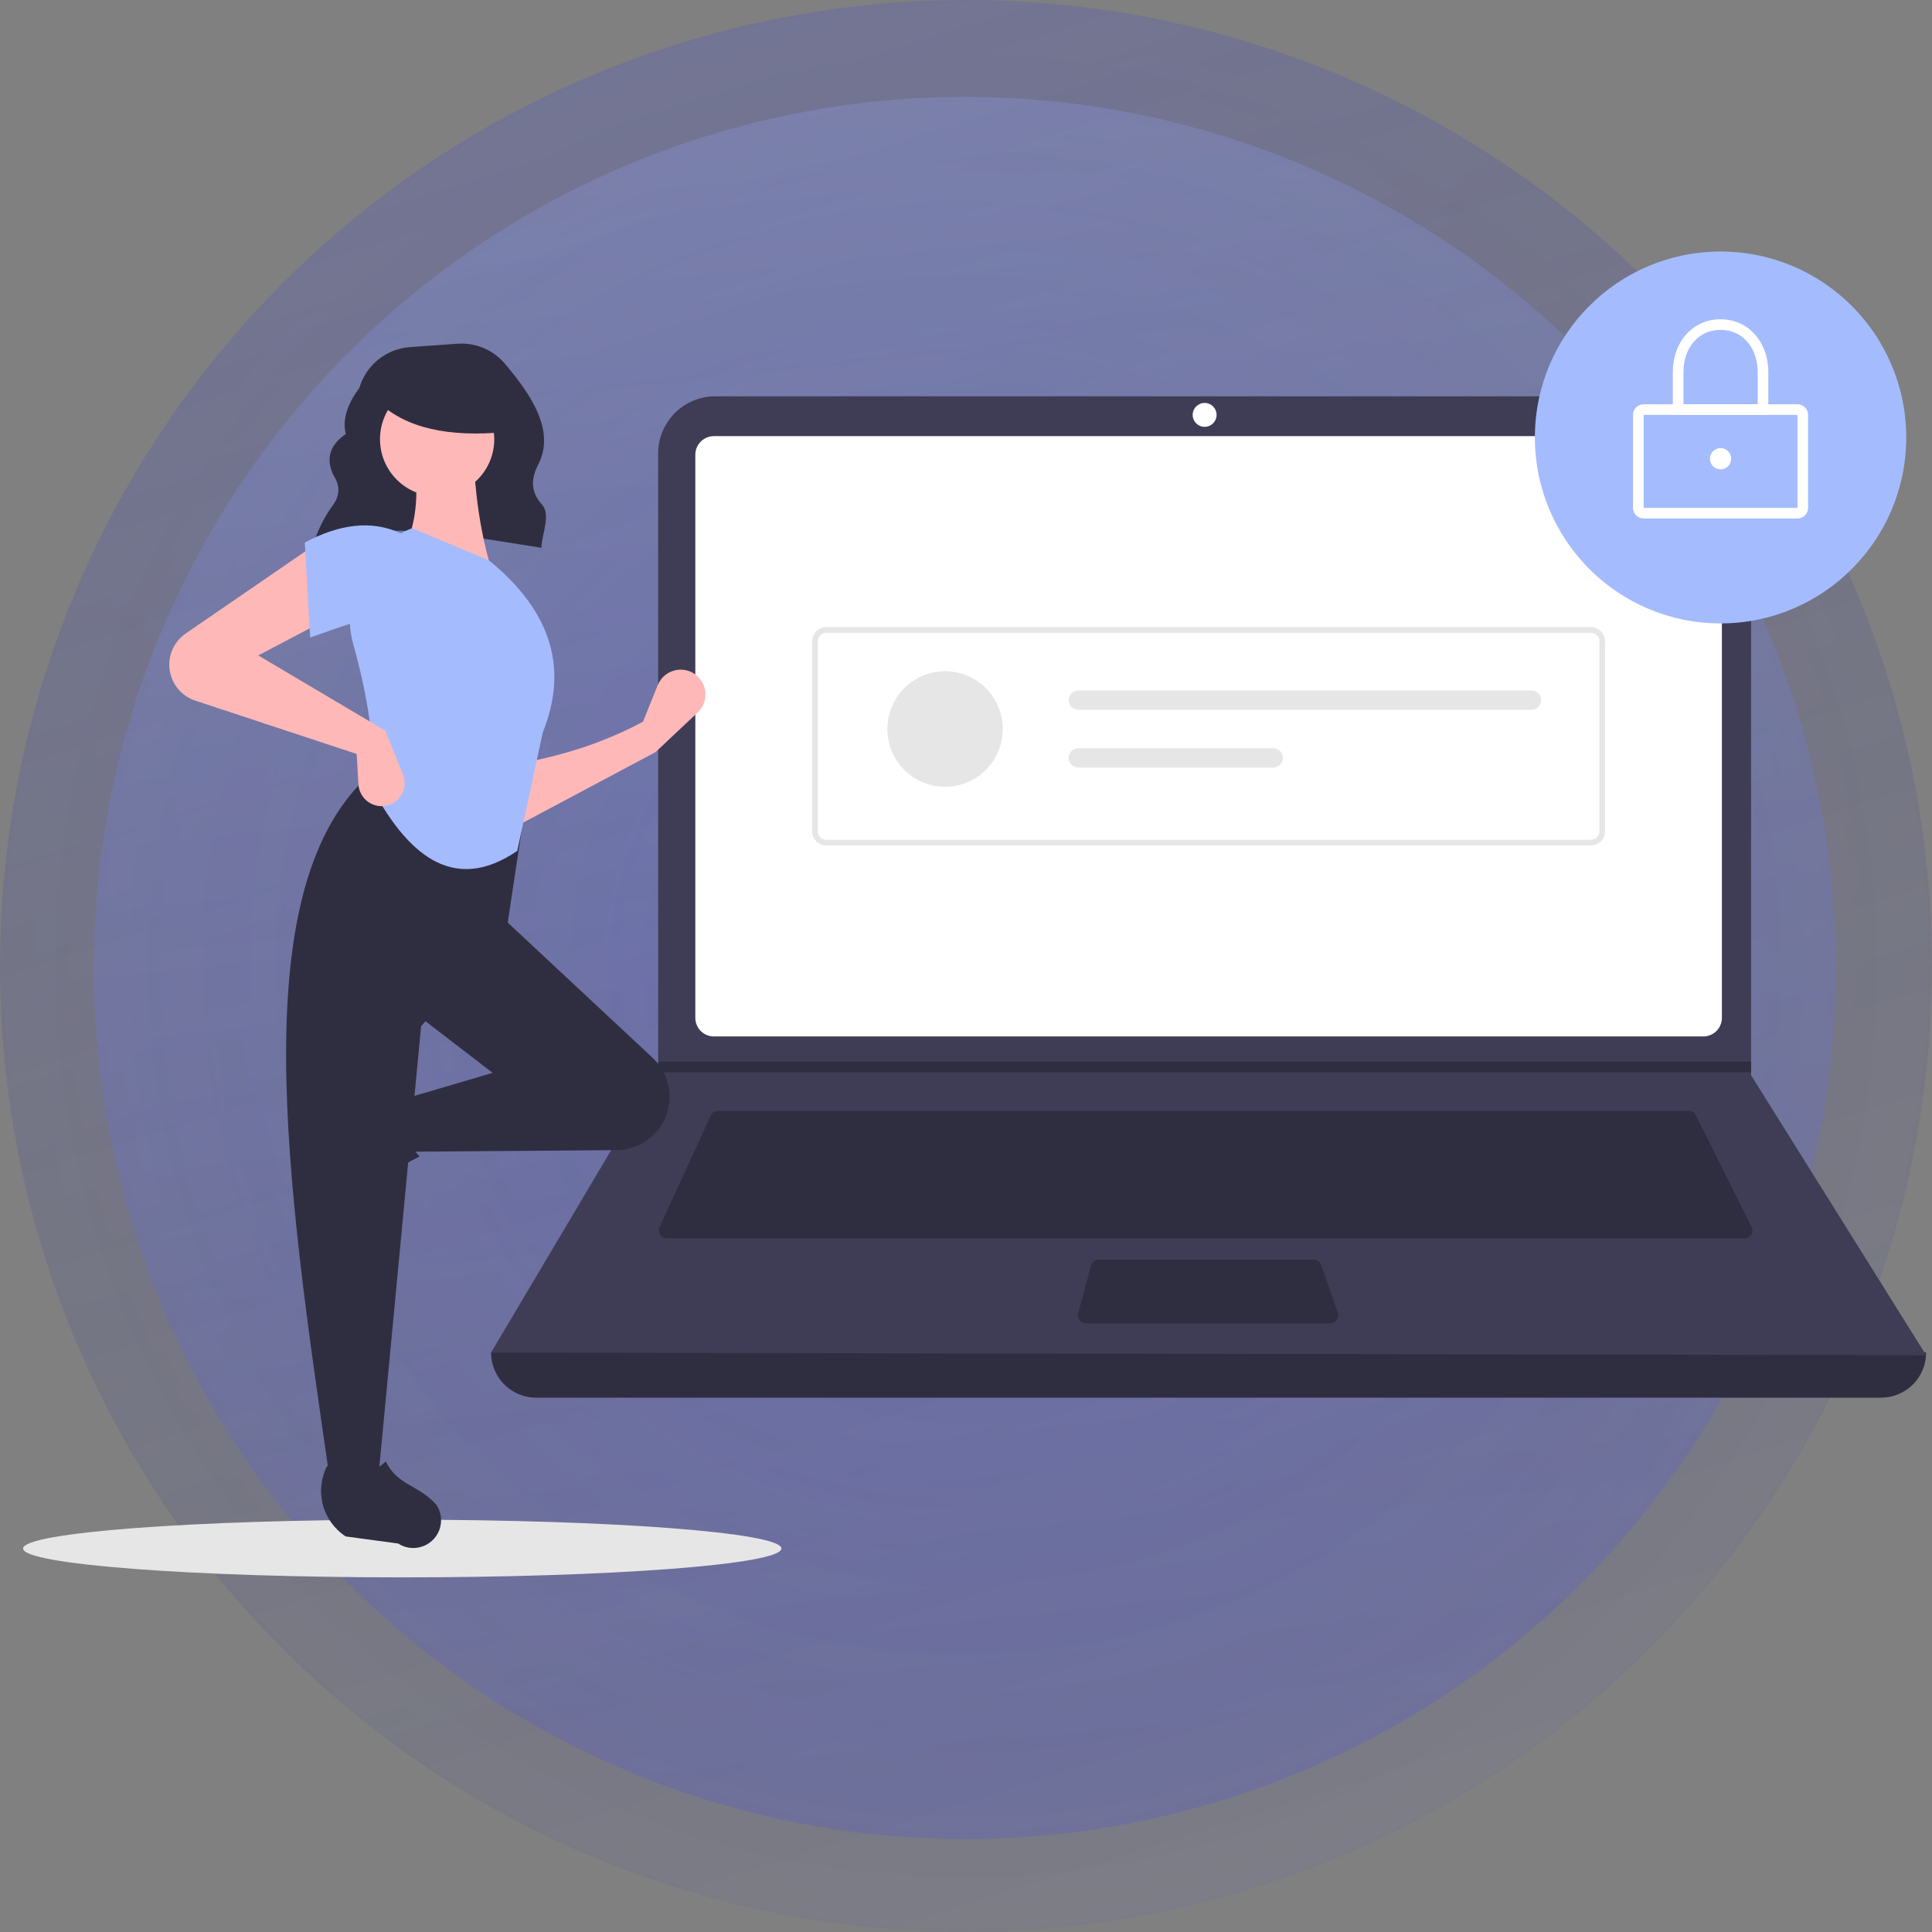 <?xml version="1.0"?>
<svg width="606" height="606" xmlns="http://www.w3.org/2000/svg" xmlns:svg="http://www.w3.org/2000/svg" xmlns:xlink="http://www.w3.org/1999/xlink">
 <rect width="100%" height="100%" fill="#808080" stroke="none"/>
 <defs>
  <radialGradient cx="0" cy="0" gradientTransform="translate(303 303) rotate(90) scale(303)" gradientUnits="userSpaceOnUse" id="paint0_radial_1_56" r="1">
   <stop stop-color="#444CE7" stop-opacity="0.81"/>
   <stop offset="1" stop-color="#444CE7" stop-opacity="0.29"/>
  </radialGradient>
  <linearGradient id="paint1_linear_1_56" x1="0.29" x2="0.6" y1="0" y2="0.99">
   <stop stop-color="#444CE7" stop-opacity="0.81"/>
   <stop offset="1" stop-opacity="0"/>
  </linearGradient>
  <symbol height="528" id="svg_5" viewBox="0 0 528 528" width="528" xmlns="http://www.w3.org/2000/svg">
   <circle cx="264" cy="264" fill="url(#svg_4)" fill-opacity="0.2" id="svg_7" r="264"/>
   <circle cx="264" cy="264" fill="url(#svg_3)" fill-opacity="0.2" id="svg_8" r="264"/>
   <defs>
    <radialGradient cx="0" cy="0" gradientTransform="translate(264 264) rotate(90) scale(264)" gradientUnits="userSpaceOnUse" id="svg_4" r="1">
     <stop stop-color="#444CE7" stop-opacity="0.81"/>
     <stop offset="1" stop-color="#444CE7" stop-opacity="0.29"/>
    </radialGradient>
    <linearGradient id="svg_3" x1="0.5" x2="0.6" y1="0" y2="0.94">
     <stop stop-color="#A4BCFD"/>
     <stop offset="1" stop-color="#444CE7" stop-opacity="0.81"/>
    </linearGradient>
   </defs>
  </symbol>
  <symbol height="441" id="svg_10" viewBox="0 0 633 441" width="633" xmlns="http://www.w3.org/2000/svg">
   <g clip-path="url(#svg_9)">
    <path d="m126.12,441c69.66,0 126.12,-4.29 126.12,-9.59c0,-5.3 -56.46,-9.59 -126.12,-9.59c-69.65,0 -126.12,4.29 -126.12,9.59c0,5.3 56.47,9.59 126.12,9.59z" fill="#E6E6E6"/>
    <path d="m96.4,97.85c21.95,-9.35 49.29,-3.43 75.99,0.69c0.25,-4.98 3.26,-11.04 0.11,-14.51c-3.84,-4.22 -3.49,-8.66 -1.18,-13.12c5.9,-11.4 -2.55,-23.53 -11.08,-33.62c-1.93,-2.27 -4.36,-4.05 -7.09,-5.2c-2.74,-1.15 -5.72,-1.64 -8.68,-1.43l-15.8,1.13c-3.85,0.28 -7.52,1.72 -10.52,4.14c-3.01,2.43 -5.2,5.71 -6.29,9.41c-3.77,5.14 -5.79,10.26 -4.52,15.36c-5.65,3.87 -6.6,8.54 -4.06,13.8c2.15,3.31 2.13,6.54 -0.1,9.68c-2.93,4 -5.17,8.45 -6.63,13.19l-0.15,0.48z" fill="#2F2E41"/>
    <path d="m618,381.24l-447.35,0c-3.97,0 -7.79,-1.59 -10.6,-4.4c-2.81,-2.82 -4.39,-6.64 -4.39,-10.62c162.16,-18.87 321.27,-18.87 477.34,0c0,3.98 -1.58,7.8 -4.39,10.62c-2.82,2.81 -6.63,4.4 -10.61,4.4z" fill="#2F2E41"/>
    <path d="m633,367.1l-477.34,-0.88l55.32,-93.21l0.26,-0.45l0,-205.42c0,-2.5 0.49,-4.96 1.45,-7.27c0.95,-2.3 2.34,-4.39 4.11,-6.16c1.76,-1.76 3.85,-3.16 6.15,-4.11c2.3,-0.96 4.76,-1.45 7.25,-1.45l325.6,0c2.49,0 4.96,0.49 7.26,1.45c2.3,0.95 4.39,2.35 6.15,4.11c1.76,1.77 3.16,3.86 4.11,6.16c0.96,2.31 1.45,4.77 1.45,7.27l0,206.84l58.23,93.12z" fill="#3F3D56"/>
    <path d="m229.77,61.4c-1.64,0.01 -3.21,0.66 -4.36,1.82c-1.16,1.16 -1.81,2.73 -1.81,4.37l0,187.31c0,1.63 0.65,3.21 1.81,4.37c1.15,1.16 2.72,1.81 4.36,1.81l329.11,0c1.64,0 3.21,-0.65 4.37,-1.81c1.16,-1.16 1.81,-2.74 1.81,-4.37l0,-187.31c0,-1.64 -0.65,-3.21 -1.81,-4.37c-1.16,-1.16 -2.73,-1.81 -4.37,-1.82l-329.11,0z" fill="white"/>
    <path d="m231.15,285.82c-0.5,0 -1,0.14 -1.43,0.42c-0.42,0.27 -0.76,0.66 -0.97,1.12l-17.05,37.11c-0.19,0.4 -0.27,0.85 -0.24,1.29c0.03,0.44 0.18,0.87 0.42,1.25c0.24,0.37 0.56,0.68 0.95,0.89c0.39,0.22 0.83,0.33 1.27,0.33l358.49,0c0.45,0 0.89,-0.12 1.28,-0.34c0.4,-0.22 0.73,-0.54 0.97,-0.92c0.23,-0.39 0.37,-0.82 0.39,-1.28c0.02,-0.45 -0.08,-0.9 -0.28,-1.3l-18.53,-37.11c-0.22,-0.44 -0.55,-0.81 -0.97,-1.07c-0.42,-0.26 -0.9,-0.39 -1.39,-0.39l-322.91,0z" fill="#2F2E41"/>
    <path d="m393,58.31c2.2,0 3.98,-1.78 3.98,-3.97c0,-2.2 -1.78,-3.98 -3.98,-3.98c-2.19,0 -3.97,1.78 -3.97,3.98c0,2.19 1.78,3.97 3.97,3.97z" fill="white"/>
    <path d="m357.77,335.3c-0.58,0 -1.15,0.19 -1.61,0.54c-0.46,0.36 -0.79,0.85 -0.95,1.42l-4.27,15.9c-0.11,0.39 -0.12,0.8 -0.04,1.2c0.08,0.4 0.24,0.78 0.49,1.1c0.25,0.32 0.57,0.59 0.93,0.77c0.37,0.17 0.77,0.27 1.17,0.27l81.32,0c0.42,0 0.84,-0.1 1.21,-0.3c0.38,-0.19 0.7,-0.47 0.95,-0.81c0.24,-0.35 0.4,-0.75 0.46,-1.16c0.06,-0.42 0.02,-0.85 -0.12,-1.25l-5.5,-15.9c-0.18,-0.52 -0.51,-0.97 -0.96,-1.29c-0.45,-0.32 -0.99,-0.49 -1.54,-0.49l-71.54,0z" fill="#2F2E41"/>
    <path d="m574.77,269.47l0,3.54l-363.79,0l0.27,-0.45l0,-3.09l363.52,0z" fill="#2F2E41"/>
    <path d="m564.62,123.69c34.11,0 61.76,-27.69 61.76,-61.84c0,-34.16 -27.65,-61.85 -61.76,-61.85c-34.11,0 -61.76,27.69 -61.76,61.85c0,34.15 27.65,61.84 61.76,61.84z" fill="#A4BCFD"/>
    <path d="m590.21,88.79l-51.18,0c-0.93,0 -1.83,-0.37 -2.49,-1.03c-0.66,-0.67 -1.04,-1.56 -1.04,-2.5l0,-30.92c0,-0.94 0.38,-1.84 1.04,-2.5c0.66,-0.66 1.56,-1.04 2.49,-1.04l51.18,0c0.93,0 1.83,0.38 2.49,1.04c0.66,0.66 1.04,1.56 1.04,2.5l0,30.92c0,0.94 -0.38,1.83 -1.04,2.5c-0.66,0.66 -1.56,1.03 -2.49,1.03zm-51.18,-34.45l0,30.92l51.18,0l0,-30.92l-51.18,0z" fill="white"/>
    <path d="m580.5,54.34l-31.76,0l0,-14.14c0,-10.24 6.68,-17.67 15.88,-17.67c9.2,0 15.88,7.43 15.88,17.67l0,14.14zm-28.23,-3.54l24.7,0l0,-10.6c0,-8.32 -5.08,-14.14 -12.35,-14.14c-7.27,0 -12.35,5.82 -12.35,14.14l0,10.6z" fill="white"/>
    <path d="m564.62,72.45c1.95,0 3.53,-1.58 3.53,-3.54c0,-1.95 -1.58,-3.53 -3.53,-3.53c-1.95,0 -3.53,1.58 -3.53,3.53c0,1.96 1.58,3.54 3.53,3.54z" fill="white"/>
    <path d="m521.5,197.55l-254.35,0c-1.25,0 -2.44,-0.5 -3.33,-1.39c-0.88,-0.88 -1.38,-2.08 -1.38,-3.33l0,-63.18c0,-1.25 0.5,-2.45 1.38,-3.33c0.89,-0.88 2.08,-1.38 3.33,-1.38l254.35,0c1.25,0 2.45,0.5 3.33,1.38c0.89,0.88 1.38,2.08 1.38,3.33l0,63.18c0,1.25 -0.49,2.45 -1.38,3.33c-0.88,0.89 -2.08,1.39 -3.33,1.39zm-254.35,-70.73c-0.75,0 -1.46,0.3 -1.99,0.83c-0.53,0.53 -0.83,1.25 -0.83,2l0,63.18c0,0.75 0.3,1.47 0.83,2c0.53,0.53 1.24,0.83 1.99,0.83l254.35,0c0.75,0 1.47,-0.3 2,-0.83c0.53,-0.53 0.83,-1.25 0.83,-2l0,-63.18c0,-0.75 -0.3,-1.47 -0.83,-2c-0.53,-0.53 -1.25,-0.83 -2,-0.83l-254.35,0z" fill="#E6E6E6"/>
    <path d="m306.67,178.03c10.6,0 19.19,-8.6 19.19,-19.21c0,-10.61 -8.59,-19.22 -19.19,-19.22c-10.59,0 -19.18,8.61 -19.18,19.22c0,10.61 8.59,19.21 19.18,19.21z" fill="#E6E6E6"/>
    <path d="m350.99,146.01c-0.42,0 -0.84,0.08 -1.23,0.24c-0.39,0.16 -0.74,0.4 -1.04,0.69c-0.3,0.3 -0.53,0.66 -0.69,1.05c-0.16,0.38 -0.25,0.8 -0.25,1.22c0,0.42 0.09,0.84 0.25,1.23c0.16,0.39 0.39,0.74 0.69,1.04c0.3,0.3 0.65,0.53 1.04,0.69c0.39,0.16 0.81,0.24 1.23,0.24l150.75,0c0.85,0 1.66,-0.33 2.26,-0.93c0.6,-0.6 0.94,-1.42 0.94,-2.27c0,-0.85 -0.34,-1.66 -0.94,-2.26c-0.6,-0.6 -1.41,-0.94 -2.26,-0.94l-150.75,0z" fill="#E6E6E6"/>
    <path d="m350.99,165.22c-0.85,0 -1.67,0.34 -2.26,0.94c-0.6,0.6 -0.94,1.41 -0.94,2.26c0,0.85 0.34,1.67 0.94,2.27c0.59,0.6 1.41,0.94 2.26,0.94l64.87,0c0.84,0 1.66,-0.34 2.26,-0.94c0.6,-0.6 0.93,-1.42 0.93,-2.27c0,-0.85 -0.33,-1.66 -0.93,-2.26c-0.6,-0.6 -1.42,-0.94 -2.26,-0.94l-64.87,0z" fill="#E6E6E6"/>
    <path d="m210.35,166.52l-47.02,25.03l-0.59,-20.86c15.35,-2.57 29.95,-7.03 43.45,-14.3l4.91,-12.17c0.54,-1.32 1.41,-2.49 2.53,-3.38c1.12,-0.88 2.45,-1.46 3.87,-1.68c1.41,-0.21 2.85,-0.06 4.18,0.45c1.34,0.52 2.51,1.36 3.42,2.47c1.33,1.62 1.99,3.68 1.86,5.77c-0.14,2.08 -1.06,4.04 -2.58,5.47l-14.03,13.2z" fill="#FFB8B8"/>
    <path d="m95.47,311.04c-0.35,-1.27 -0.42,-2.58 -0.22,-3.87c0.21,-1.29 0.68,-2.53 1.39,-3.62l10.33,-15.87c2.44,-3.76 6.19,-6.47 10.52,-7.61c4.32,-1.14 8.92,-0.64 12.89,1.42c-4.34,7.4 -3.73,13.89 1.5,19.53c-8.12,3.98 -15.63,9.1 -22.3,15.23c-1.21,0.82 -2.61,1.35 -4.07,1.53c-1.46,0.18 -2.94,0.01 -4.32,-0.5c-1.39,-0.51 -2.63,-1.34 -3.62,-2.43c-0.99,-1.09 -1.72,-2.39 -2.1,-3.81z" fill="#2F2E41"/>
    <path d="m212.49,290.28c-1.56,2.61 -3.77,4.77 -6.4,6.28c-2.64,1.51 -5.62,2.31 -8.66,2.34l-68.62,0.52l-2.97,-17.29l30.35,-8.94l-25.59,-19.66l27.97,-32.78l50.81,47.42c2.97,2.77 4.9,6.48 5.47,10.5c0.56,4.03 -0.27,8.13 -2.36,11.61z" fill="#2F2E41"/>
    <path d="m118.1,408.48l-16.07,0c-14.43,-99.03 -29.11,-198.34 14.28,-235.41l51.19,8.35l-6.55,43.5l-28.57,32.78l-14.28,150.78z" fill="#2F2E41"/>
    <path d="m132.23,430.91c-1.26,0.35 -2.58,0.42 -3.87,0.22c-1.28,-0.2 -2.52,-0.68 -3.61,-1.39l-17.44,-2.35c-3.75,-2.45 -6.46,-6.2 -7.6,-10.53c-1.15,-4.33 -0.64,-8.94 1.42,-12.92c7.39,4.35 13.87,3.74 19.5,-1.5c3.98,8.05 10.54,7.56 16.8,14.34c0.83,1.21 1.35,2.61 1.54,4.08c0.18,1.46 0,2.94 -0.5,4.33c-0.51,1.38 -1.35,2.62 -2.43,3.62c-1.09,0.99 -2.39,1.71 -3.81,2.1z" fill="#2F2E41"/>
    <path d="m156.19,106.92l-29.76,-7.15c4.95,-10.13 5.35,-21.4 2.98,-33.38l20.24,-0.59c0.63,14.89 2.55,28.79 6.54,41.12z" fill="#FFB8B8"/>
    <path d="m164.37,199.36c-21.66,14.78 -36.97,0.51 -48.65,-21.52c1.62,-13.48 -1,-29.61 -5.87,-47.13c-2.17,-7.73 -1.36,-15.99 2.26,-23.15c3.62,-7.17 9.8,-12.71 17.3,-15.54l25.59,10.73c21.73,17.74 26.01,36.95 17.86,57.21l-8.49,39.4z" fill="#A4BCFD"/>
    <path d="m102.03,121.82l-23.81,12.52l42.26,25.03l5.88,14.52c0.39,0.97 0.58,2.01 0.56,3.05c-0.02,1.05 -0.25,2.08 -0.69,3.03c-0.43,0.95 -1.05,1.81 -1.82,2.51c-0.77,0.7 -1.68,1.24 -2.67,1.58c-1.12,0.39 -2.32,0.51 -3.5,0.36c-1.17,-0.15 -2.3,-0.58 -3.29,-1.24c-0.98,-0.66 -1.8,-1.54 -2.39,-2.57c-0.59,-1.03 -0.94,-2.19 -1.01,-3.37l-0.59,-10.13l-53.71,-17.74c-1.81,-0.6 -3.46,-1.61 -4.82,-2.94c-1.37,-1.33 -2.41,-2.95 -3.06,-4.75c-0.94,-2.61 -0.99,-5.47 -0.14,-8.12c0.86,-2.64 2.56,-4.93 4.85,-6.51l43.19,-29.66l4.76,24.43z" fill="#FFB8B8"/>
    <path d="m125.84,124.2c-9.93,-4.35 -18.96,0.38 -30.36,4.18l-1.78,-31.59c11.32,-6.04 22.1,-7.67 32.14,-2.98l0,30.39z" fill="#A4BCFD"/>
    <path d="m137.72,81.44c10.49,0 19,-8.51 19,-19.02c0,-10.51 -8.51,-19.03 -19,-19.03c-10.5,0 -19,8.52 -19,19.03c0,10.51 8.5,19.02 19,19.02z" fill="#FFB8B8"/>
    <path d="m160.44,60.02c-18.81,1.84 -33.14,-1.24 -42.3,-10.01l0,-7.06l40.71,0l1.59,17.07z" fill="#2F2E41"/>
   </g>
   <defs>
    <clipPath id="svg_9">
     <rect fill="white" height="441" width="633"/>
    </clipPath>
   </defs>
  </symbol>
 </defs>
 <g class="layer">
  <title>Layer 1</title>
  <circle cx="303" cy="303" fill="url(#paint0_radial_1_56)" fill-opacity="0.2" id="svg_1" r="303"/>
  <circle cx="303" cy="303" fill="url(#paint1_linear_1_56)" fill-opacity="0.2" id="svg_2" r="303" transform="matrix(1 0 0 1 0 0)"/>
  <use id="svg_6" transform="matrix(1.035 0 0 1.035 -246.76 -205.41)" x="266.82" xlink:href="#svg_5" y="227.82"/>
  <use id="svg_11" transform="matrix(0.943 0 0 0.943 955.938 -88.24)" x="-1006.04" xlink:href="#svg_10" y="177.24"/>
 </g>
</svg>